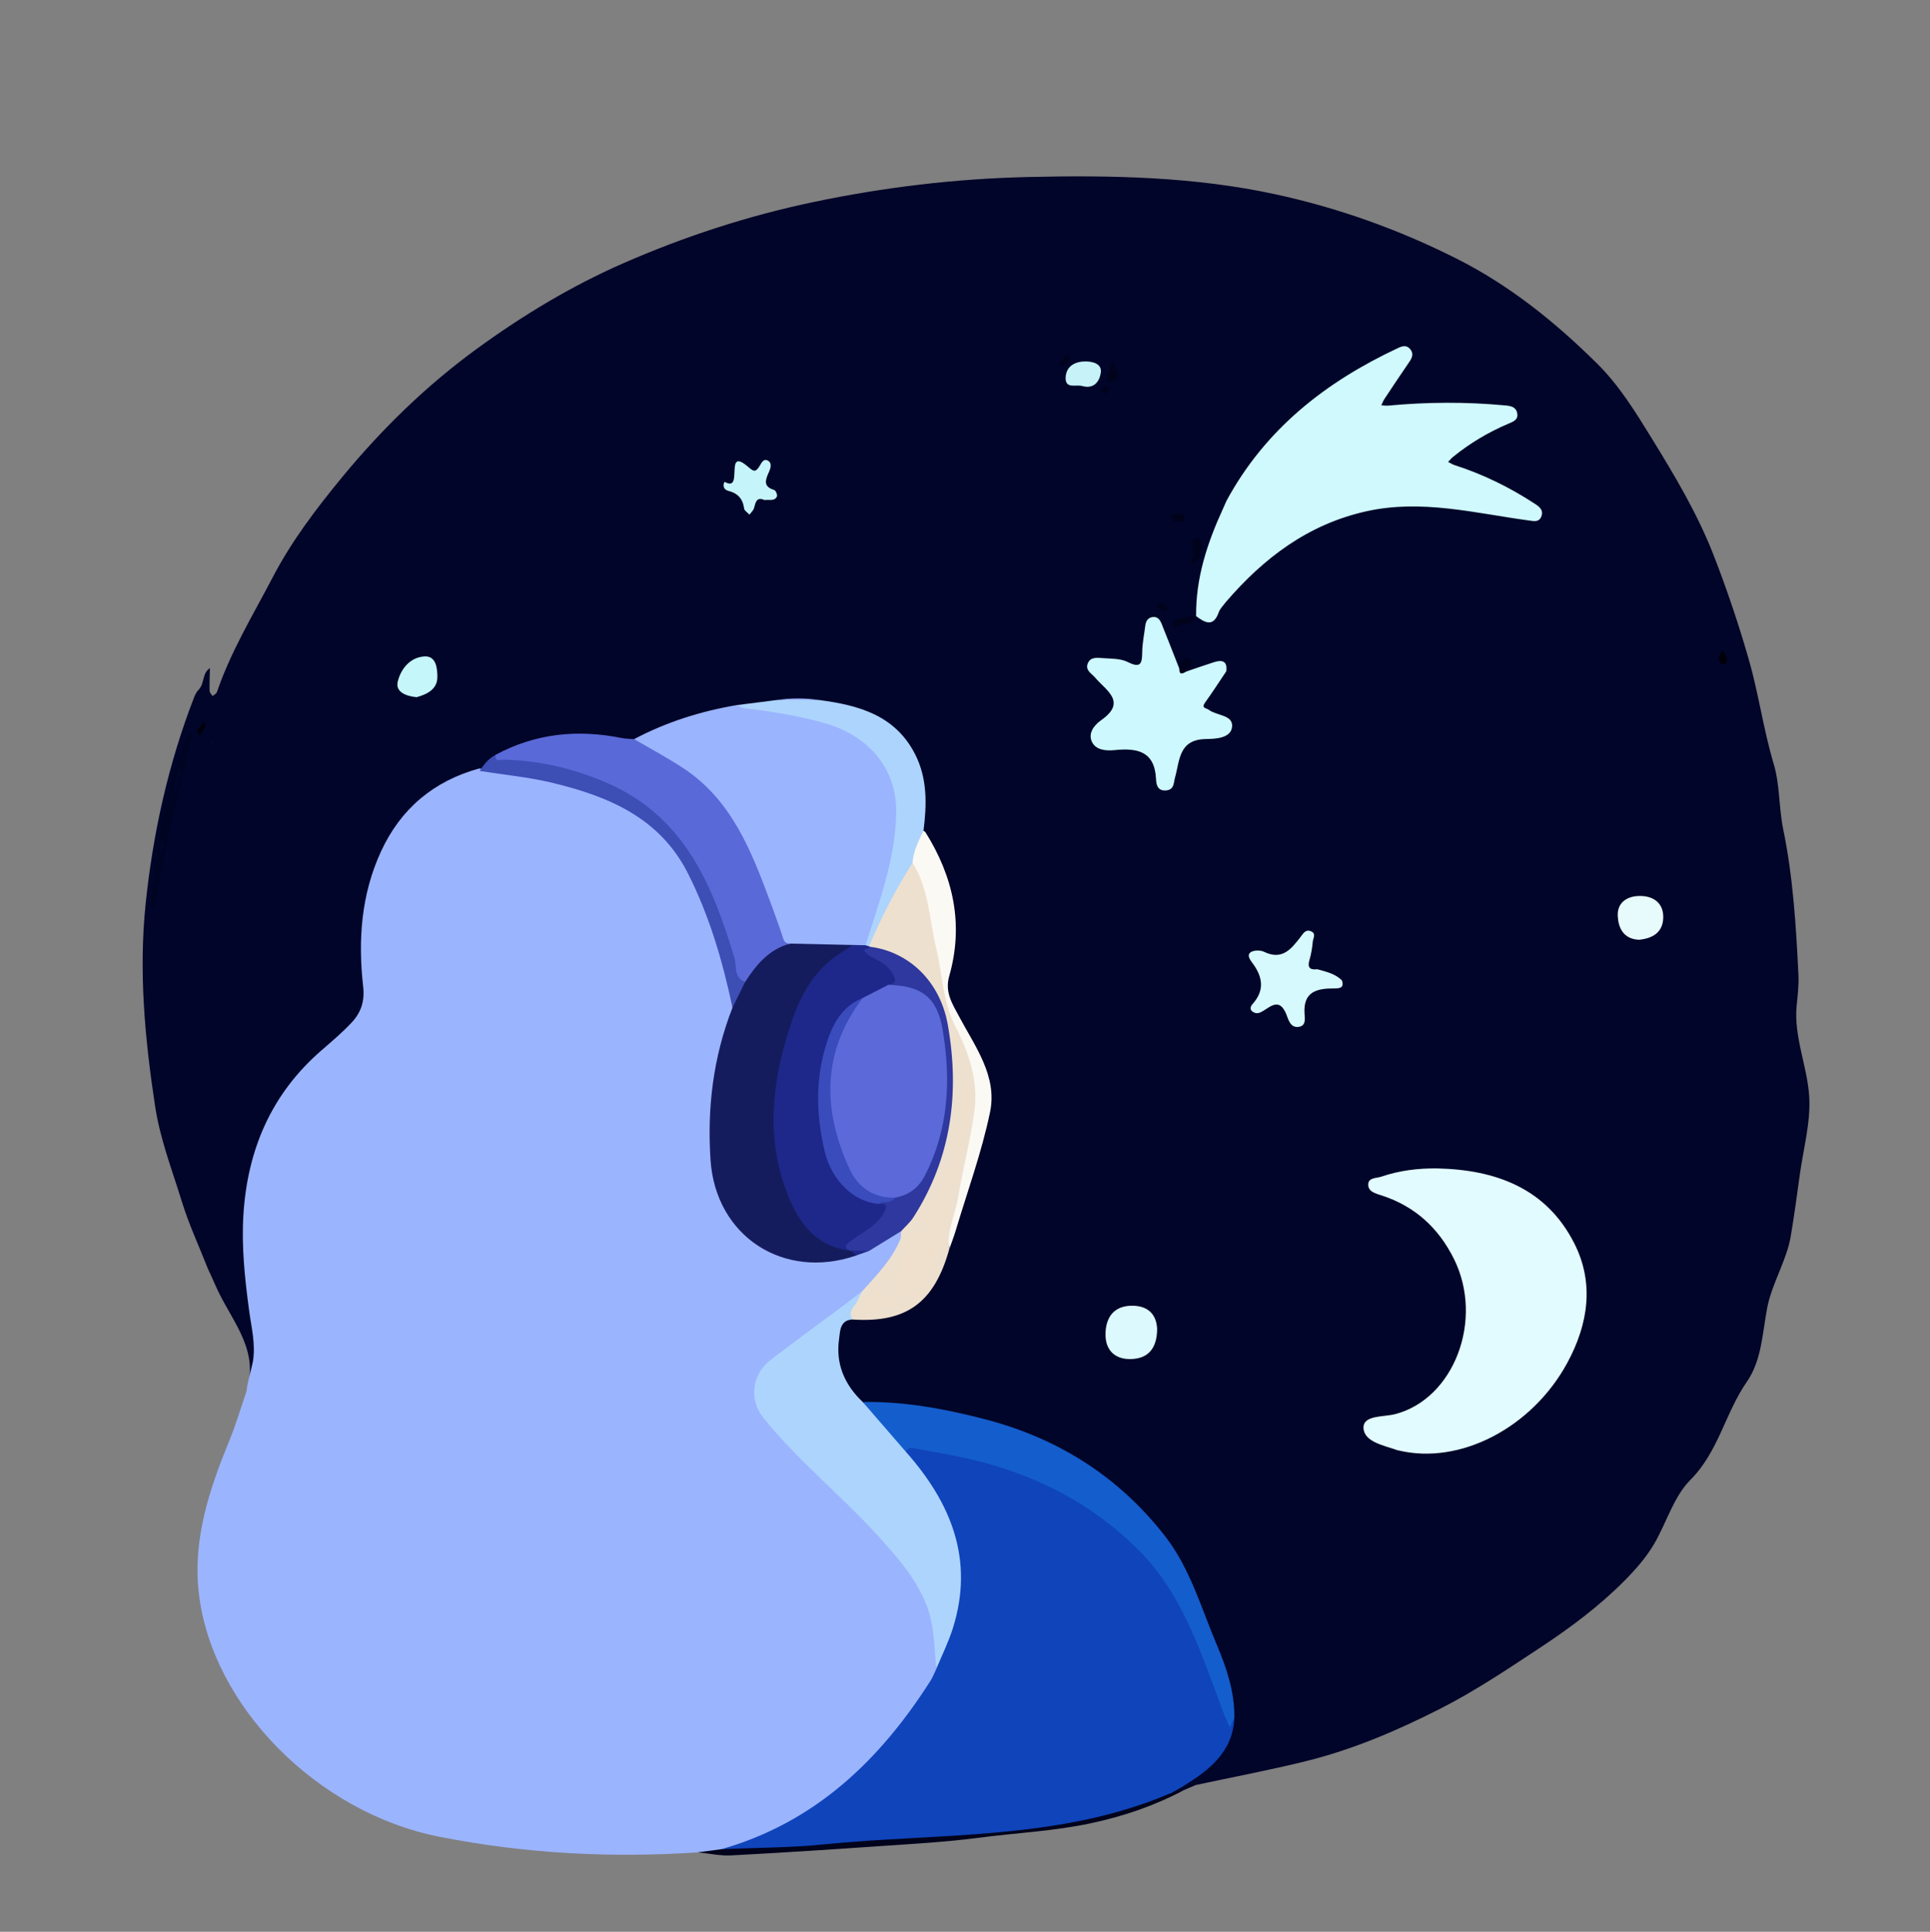 <?xml version="1.0" encoding="utf-8"?>
<!-- Generator: Adobe Illustrator 25.4.1, SVG Export Plug-In . SVG Version: 6.00 Build 0)  -->
<svg version="1.1" id="Capa_1" xmlns="http://www.w3.org/2000/svg" xmlns:xlink="http://www.w3.org/1999/xlink" x="0px" y="0px"
	 viewBox="0 0 1199.28 1200.11" style="enable-background:new 0 0 1199.28 1200.11;" xml:space="preserve">
<rect x="0" y="0" width="1199.28" height="1200.11" fill="#808080" stroke="none"/>
<style type="text/css">
	.st0{fill:#000529;}
	.st1{fill:#9BB4FE;}
	.st2{fill:#01031C;}
	.st3{fill:#CFF9FD;}
	.st4{fill:#E2FBFE;}
	.st5{fill:#D6F9FD;}
	.st6{fill:#E7FAFC;}
	.st7{fill:#000423;}
	.st8{fill:#00000A;}
	.st9{fill:#0F44BB;}
	.st10{fill:#ADD4FD;}
	.st11{fill:#151C5D;}
	.st12{fill:#EEE0CF;}
	.st13{fill:#3D4EB5;}
	.st14{fill:#2E389E;}
	.st15{fill:#1E288A;}
	.st16{fill:#145DCD;}
	.st17{fill:#CDF8FE;}
	.st18{fill:#FBF9F3;}
	.st19{fill:#DCF9FD;}
	.st20{fill:#C5F5FA;}
	.st21{fill:#C7F3F8;}
	.st22{fill:#5A69D8;}
	.st23{fill:#C4F6FA;}
	.st24{fill:#EEE0CD;}
	.st25{fill:#5B6AD8;}
	.st26{fill:#3A4BBC;}
</style>
<g>
	<g>
		<g>
			<path class="st0" d="M1124.26,681.75c-1.03-19.15-9.84-37.59-7.8-57.46c0.63-6.17,1.37-12.41,1.07-18.57
				c-1.47-30.32-3.3-60.59-9.45-90.48c-2.76-13.39-2.04-27.65-5.91-40.61c-6.43-21.51-9.36-43.73-15.59-65.31
				c-6.31-21.85-13.5-43.24-21.73-64.36c-10.05-25.79-24.16-49.4-38.64-72.91c-10.02-16.27-20.16-32.68-33.54-45.94
				c-26.05-25.81-54.36-48.74-87.71-65.51c-36.04-18.12-73.67-31.53-112.67-39.95c-50.57-10.93-102.27-11.9-153.97-10.67
				c-44.87,1.06-89.19,6.36-133.04,15.58c-40.58,8.53-79.88,21.33-117.83,37.93c-32.32,14.14-62.35,32.26-90.95,53.05
				c-31.7,23.06-59.49,50.25-84.17,80.24c-15.76,19.15-31.03,39.21-42.64,61.44c-12.32,23.58-26.25,46.39-34.91,71.77
				c-0.34,1.01-1.79,1.64-2.72,2.45c-0.64-1.08-1.79-2.15-1.82-3.25c-0.11-4.7,0.11-9.4,0.21-14.11c-4.9,3.03-3.29,9.43-6.85,13.21
				c-1.23,1.3-2.23,2.97-2.88,4.65c-16.13,41.49-25.7,84.72-30.24,128.75c-4.33,42.01-0.45,84,5.95,125.82
				c3.12,20.39,10.51,39.27,16.47,58.65c4.38,14.25,10.72,27.89,16.19,41.8c0,0,0,0,0,0c1.63,3.59,3.31,7.16,4.88,10.77
				c8.74,20.19,26.15,37.83,20.11,62.36c1.37-4.91,2.74-9.82,4.12-14.73c3.62-14.12-1.07-27.75-2.94-41.43
				c-8.51-62.38,2.03-118.03,54.95-159.01c13.67-10.58,20.73-23.13,16.87-40.98c-1.42-6.55-0.82-13.61-0.64-20.43
				c1.37-54.73,26.54-91.74,71.62-105.57c2-0.87,3.54-2.28,4.98-3.91c1.94-2.2,3.88-4.5,6.89-5.3c24.6-11.86,50.27-14.82,76.97-9.02
				c2.43,0.53,4.88,1.15,7.3-0.1c20.64-10.01,42.31-16.83,64.75-21.3c8.07-1.39,16.33-1.26,24.41-2.76
				c8.16-1.57,16.32-1.58,24.52-0.13c7.81,1.68,15.81,2.4,23.43,4.92c14.43,4.77,27.27,11.74,34.63,25.88
				c6.67,12.8,8.42,26.49,6.7,40.71c-0.33,2.77-1.25,5.58,0.32,8.28c0.31,0.36,0.64,0.66,1.03,0.8c0.01,0.14-0.01,0.28,0.01,0.42
				c0.39,2.19,1.76,3.91,2.81,5.79c13.65,24.62,19.53,50.59,12.21,78.35c-2.85,10.8-1.37,20.3,4.54,29.49
				c4.51,7.01,8.17,14.49,11.86,21.96c8,16.22,12.25,32.76,4.81,50.45c-0.38,0.91-0.52,1.93-0.78,2.89
				c-6.23,23.13-13.03,46.08-21.09,68.66c-3.75,9.41-7.17,18.93-12.73,27.52c-3.7,5.72-8.41,9.53-15.23,11
				c-10.24,2.22-20.61,3.44-30.95,4.79c-4.08-0.15-6.12,2.2-7.74,5.7c-2.99,6.45-3.34,13.28-2.32,19.96
				c1.7,11.23,6.36,21.12,16.02,27.98c13.48,0.7,26.88,1.96,40.22,3.87c22.68,3.25,44.81,8.89,65.93,17.64
				c26.3,10.88,49.18,27.07,68.76,47.85c11.75,12.47,21.28,26.37,28.17,42.1c5.28,12.05,9.54,24.52,14.73,36.6
				c6.41,14.91,11.76,30.08,12.01,46.59c0.76,9.86-3.88,17.75-9.85,24.77c-6.39,7.51-14.26,13.4-23.04,18.05
				c-1.88,1-5.1,1.39-4.07,4.97c3.13,0.93,5.02-2.05,7.72-2.45c2.33-1,4.66-2.01,6.99-3.01c22.89-4.91,45.91-9.24,68.62-14.86
				c29.1-7.2,56.45-18.9,83.25-32.51c21.88-11.12,42.01-24.65,62.34-38.08c18.62-12.3,36.58-25.69,52.18-41.42
				c6.73-6.79,13.69-14.59,18.68-23.24c7.6-13.16,12.07-29.18,22.36-39.49c17.51-17.54,21.62-41.6,35.04-60.89
				c9.2-13.23,9.66-29.91,12.6-45.64c2.89-15.42,12.21-29.68,14.76-45.1c2.04-12.33,3.81-24.91,5.49-37.4
				C1120.48,714.08,1125.12,697.77,1124.26,681.75z M131.5,462.85c0-0.85,0.07-1.69,0.19-2.51
				C131.63,461.21,131.57,462.06,131.5,462.85z M576.49,491.9c0.03-0.27,0.06-0.55,0.08-0.82
				C576.56,491.35,576.54,491.63,576.49,491.9z M727.83,484.56c-0.58,1.88-1.17,4-3.74,4.1c-2.67,0.11-3.17-2.03-3.8-3.91
				c-1.43-4.27-2.58-8.62-3.76-12.96c-1.16-4.27-3.73-6.29-8.2-6.6c-6.81-0.46-13.61-0.98-20.44-1.22
				c-3.05-0.11-6.19-1.09-7.48-4.16c-1.37-3.28,0.25-6.13,2.52-8.6c2.7-2.95,5.83-5.5,8.21-8.74c3.97-5.39,3.82-8.34-0.87-13.15
				c-3.84-3.94-7.65-7.92-10.74-12.49c-2.48-3.67-1.57-5.53,2.84-5.87c7.22-0.56,14.25,0.16,21.09,2.89c5.1,2.03,6.5,1,7.36-4.43
				c0.99-6.25,1.18-12.61,2.52-18.81c0.41-1.89,0.57-4.3,3.06-4.65c2.49-0.35,3.3,1.93,4.24,3.62c3.45,6.13,5.67,12.77,7.95,19.39
				c0.79,2.31,1.12,4.96,3.66,6.29c0.52,0.05,0.94-0.15,1.34-0.45c1.13-0.84,1.62-3.29,2.99-2.7c1.74,0.75-0.45,2.4-0.25,3.74
				c0.13,0.87,0.41,1.52,1.17,1.95c5.03,0.95,9.18-1.87,13.6-3.35c5.88-1.97,6.68-2.13,9.99,1.56c-0.11,0.31-0.22,0.61-0.32,0.92
				c0,0.01,0,0.01,0,0.02c-0.56,0.16-1.01,0.61-1.36,1.09c-4.07,5.69-7.96,11.5-11.58,17.49c-1.84,3.04-0.35,5.44,2.57,6.97
				c3.24,1.7,6.76,2.85,9.86,4.84c1.53,0.98,3.39,1.91,3.16,4.1c-0.23,2.23-2.33,2.68-4.01,3.26c-5.83,2.02-11.82,3.56-17.9,4.59
				c-5.52,0.93-8.45,3.91-9.62,9.3C730.75,473.95,729.46,479.31,727.83,484.56z M955.45,319.57c-0.8,2.59-3.15,2.04-5.08,1.83
				c-6.13-0.65-12.19-1.77-18.29-2.65c-21.54-3.1-42.94-7.77-64.96-5.52c-18.91,1.93-37.31,5.98-53.87,15.45
				c-18.3,10.46-34.71,23.54-49.05,39.1c-1.47,1.6-2.98,3.17-3.25,5.49c-0.02,0.25-0.01,0.51,0.01,0.76
				c-3.59,0.47-4.17,3.98-5.51,6.5c-1.85,3.46-3.99,5.06-7.88,3.14c-1.41-0.7-2.96-1.63-4.65-0.56c-2.52,2.04-5.74,2.28-8.64,3.34
				c-0.47,0.17-1.25,0.84-1.57-0.17c-0.05-0.16,0.82-0.36,1.28-0.53c3.32-1.21,7.26-0.72,9.93-3.6c0.5-0.85,0.75-1.82,0.82-2.82
				c1.56-21.97,7.51-42.75,16.92-62.6c0.65-1.36,1.4-2.78,1.07-4.29c2.53-2.29,3.95-5.33,5.63-8.19
				c6.96-11.81,14.88-22.93,24.36-32.83c21.35-22.3,46.58-39.14,74.34-52.37c1.35-0.65,2.72-1.34,4.21-1.54
				c2.81-0.37,4.48,1.48,3.79,4.23c-0.5,1.97-1.78,3.56-2.91,5.21c-3.84,5.64-7.93,11.13-11.45,16.98
				c-1.48,2.46-4.44,5.15-2.55,8.06c1.95,3.01,5.76,1.81,8.85,1.51c20.59-2.04,41.19-2.12,61.81-0.41c2.48,0.21,4.96,0.63,7.43,1
				c1.9,0.29,3.62,1.04,4.01,3.18c0.38,2.07-1.3,2.88-2.7,3.75c-1.28,0.8-2.7,1.3-4.06,1.92c-11.12,5.06-21.57,11.24-30.97,19.06
				c-4.71,3.91-4.18,6.76,1.49,8.92c4.82,1.84,9.73,3.47,14.51,5.42c12.06,4.94,23.51,11.03,34.32,18.31
				C954.5,315.79,956.17,317.26,955.45,319.57z"/>
			<path class="st0" d="M154.08,861.09c-0.29,1.05-0.59,2.1-0.88,3.14C153.54,863.17,153.83,862.12,154.08,861.09z"/>
		</g>
		<path class="st1" d="M433.62,1150.77c-53.94,3.61-107.53,0.77-160.59-9.69c-76.04-14.99-141.44-81.42-149.49-151.32
			c-3.9-33.85,6.67-64.78,19.2-95.38c4.02-9.83,7-20.09,10.46-30.15c0.68-6.33,2.77-12.37,3.99-18.59c1.7-10.6-0.96-20.9-2.36-31.24
			c-2.67-19.79-4.82-39.61-3.59-59.59c2.49-40.5,17.34-75.25,48.49-102.26c6.41-5.56,12.91-11.04,18.73-17.25
			c5.93-6.32,8.22-13.35,7.21-22.31c-3.27-28.87-1.27-57.32,11.11-84.11c12.23-26.46,32.67-43.65,60.86-51.43
			c31.51,2.03,61.86,8.59,90.26,22.94c22.37,11.31,36.69,29.67,46.44,52.18c9.96,22.99,17.38,46.76,22.01,71.39
			c0.15,0.82,0.14,1.66,0.19,2.49c-1.46,7.55-4.71,14.54-6.65,21.95c-6.49,24.72-8.07,49.76-6.22,75.21
			c1.11,15.26,6.05,28.49,16.74,39.5c10.62,10.94,24.04,16.18,38.73,17.63c10.53,1.04,21.3,1.12,31.68-2.13
			c3.09-0.13,5.94-1.09,8.56-2.73c4.51-2.18,8.26-5.51,12.4-8.24c2.54-1.67,5.01-4.03,8.57-2.75c2.23,3.37,0.6,6.45-0.94,9.35
			c-5.84,10.95-13.71,20.32-22.71,28.79c-5.98,3.64-10.59,8.99-16.36,12.96c-8.21,5.67-16.52,11.21-24.58,17.1
			c-7.65,5.59-15.29,11.33-20.8,19.18c-6.41,9.13-5.95,18.72,0.76,27.74c5.88,7.91,12.67,15.06,19.72,21.82
			c11.41,10.93,22.77,21.92,33.92,33.09c13.38,13.4,26.79,26.86,37.68,42.52c11.22,16.15,16.46,33.98,15.5,53.61
			c-0.1,2.01,0.04,3.98,0.34,5.96c-1.76,7.66-6.49,13.83-10.77,20.06c-22.48,32.7-51,58.94-85.42,78.72
			c-12.36,7.1-25.68,11.6-39.58,14.56C442.63,1151.19,438.11,1150.49,433.62,1150.77z"/>
		<path class="st2" d="M727.84,1113.84c2.72-0.64,5.43-1.28,8.15-1.92c-18.34,9.81-37.54,16.37-58.11,20.76
			c-23.35,4.98-46.95,6.01-70.38,9.1c-19.96,2.63-40.15,3.69-60.26,5.08c-30.94,2.14-61.89,4.18-92.86,5.79
			c-6.86,0.36-13.83-1.21-20.75-1.89c4.9-0.66,9.81-1.32,14.71-1.98c12.35-1.79,24.79-2.23,37.22-3.07
			c17.58-1.19,35.17-2.16,52.75-3.39c15.26-1.07,30.51-2.34,45.75-3.55c18.39-1.46,36.77-3.13,55.12-5.18
			c14.89-1.67,29.81-3.11,44.38-6.57c12.12-2.88,24.06-6.59,35.44-11.84C721.73,1113.92,724.51,1111.66,727.84,1113.84z"/>
		<path class="st3" d="M743.25,382.77c-0.27-23.68,6.95-45.49,16.67-66.68c0.76-1.65,1.48-3.32,2.22-4.99
			c24.07-44.47,61.58-73.84,106.53-94.87c2.79-1.31,5.42-2.04,7.65,0.71c2.14,2.63,1.32,5.12-0.47,7.72
			c-5.29,7.67-10.43,15.44-15.58,23.2c-0.8,1.2-1.29,2.6-1.93,3.91c1.41,0.08,2.84,0.35,4.23,0.22c24.28-2.27,48.55-2.41,72.83-0.12
			c3.35,0.32,6.5,0.84,7.34,4.64c0.92,4.13-2.24,5.37-5.26,6.64c-12.49,5.28-24.05,12.14-34.58,20.7c-1.12,0.91-2.04,2.08-3.05,3.13
			c1.4,0.69,2.73,1.57,4.2,2.04c17.86,5.74,34.51,13.96,50.17,24.26c2.91,1.91,5.05,4.11,3.49,7.77c-1.43,3.38-4.36,2.75-7.3,2.35
			c-33.68-4.53-67.02-13.45-101.51-5.73c-36.11,8.08-63.61,28.97-87.12,56.29c-1.51,2.1-3.6,4-4.43,6.35
			c-3.37,9.58-8.59,6.57-14.13,2.43L743.25,382.77z"/>
		<path class="st4" d="M893.11,725.87c36.4,0.8,67.78,12.37,85.11,46.5c12.5,24.6,8.82,50.04-4.29,74.24
			c-21.85,40.33-66.7,63.73-105.04,54.43c-0.16-0.04-0.34-0.03-0.49-0.09c-8.41-2.99-20.83-5.11-21.13-13.88
			c-0.27-8.03,12.41-6.68,19.61-8.54c36.65-9.48,55.39-58.63,36.58-96.44c-9.6-19.29-24.27-32.75-44.95-39.43
			c-3.68-1.19-8.47-2.3-8.31-6.95c0.15-4.24,5.07-3.67,8.13-4.72C869.59,727.15,881.2,725.72,893.11,725.87z"/>
		<path class="st5" d="M833.89,609.15c1.62,4.92-2.03,4.89-4.95,4.89c-10.64,0.01-19.2,1.91-18.32,15.68
			c0.16,2.54,1.06,7.13-2.97,8.08c-5.96,1.4-7.16-4.86-8.44-7.92c-4.2-9.95-9.36-4.8-14.41-1.79c-2.26,1.35-4.08,2-6.4,0.42
			c-2.59-1.78-0.57-4.22,0.12-5c7.08-7.98,6.21-15.92,0.57-24.09c-1.63-2.35-4.51-5.41-2.33-7.55c1.61-1.59,6.28-1.76,8.63-0.61
			c11.39,5.56,16.99-1.73,22.83-9.26c1.52-1.96,2.95-4.82,6.31-3.49c3.56,1.42,1.41,4.33,1.22,6.46c-0.34,3.79-0.93,7.63-2.03,11.27
			c-1.48,4.91,0.28,6.47,4.96,5.87C824.66,602.49,830.55,603.07,833.89,609.15z"/>
		<path class="st6" d="M1018.53,583.81c-9.8-0.35-12.86-7.47-13.27-14.58c-0.5-8.69,6.05-12.76,14.16-12.62
			c8.35,0.14,14.31,4.62,14.1,13.48C1033.31,579.42,1026.7,583.01,1018.53,583.81z"/>
		<path class="st7" d="M93.72,563.5c2.69-28.69,5.7-55.36,13.78-81.09c2.61-8.31,5.63-16.49,8.57-24.7
			c0.39-1.09,1.42-1.95,2.15-2.92c0.14,1.36,0.64,2.81,0.35,4.07c-4.95,21.77-10.19,43.48-14.95,65.3
			c-2.74,12.57-4.71,25.3-7.15,37.94c-0.2,1.06-1.31,1.94-2,2.9C93.91,563.87,93.34,562.73,93.72,563.5z"/>
		<path class="st8" d="M1073.12,408.38c-0.4,2.47,0.15,4.58-2.14,4.26c-2.26-0.31-3.33-2.26-2.92-4.39
			c0.29-1.48,1.43-2.79,2.18-4.17C1071.35,405.73,1072.46,407.39,1073.12,408.38z"/>
		<path class="st8" d="M122.58,453.53c1.36-1.64,2.73-3.31,4.11-4.98c0.41,0.73,1.36,1.75,1.15,2.15c-1.17,2.2-2.62,4.24-3.98,6.34
			C123.51,456.07,123.16,455.1,122.58,453.53z"/>
		<path class="st0" d="M833.89,609.15c-4.15-4.35-9.83-5.38-15.22-7.04C825.39,600.9,831.2,601.65,833.89,609.15z"/>
		<path class="st9" d="M727.84,1113.84c-69.25,29.76-143.69,24.7-216.26,31.99c-20.97,2.11-42.16,2.03-63.24,2.95
			c57.95-16.53,98.23-55.04,129.74-104.41c1.5-2.35,2.5-5.01,3.73-7.53c-0.27-3.6,1.02-6.84,2.45-10.01
			c6.9-15.35,11.29-31.25,10.91-48.24c-0.46-20.01-6.27-38.28-17.95-54.58c-3.97-5.54-7.86-11.15-12.2-16.41
			c-1.26-1.53-2.5-3.13-2.9-5.16c-0.21-2.55,1.36-3.55,3.54-3.97c1.48-0.29,2.99-0.28,4.48-0.07c34.72,4.94,68.21,13.94,98.52,32.1
			c33.4,20.01,59.57,46.99,74.2,83.59c6.78,16.97,14.33,33.68,19.74,51.16c1.05,3.41,2.66,1.97,4.43,1.71
			c-0.88,21.51-15.63,32.7-31.88,42.75C732.75,1111.19,730.27,1112.48,727.84,1113.84z"/>
		<path class="st10" d="M562.92,901.94c28.06,31.65,42.6,66.99,29.18,109.59c-2.73,8.66-6.83,16.89-10.31,25.32
			c-1.32-13.95-1.08-28.1-6.73-41.43c-6.9-16.26-18.41-29.13-30.05-41.89c-22.8-25.01-49.47-46.3-70.72-72.79
			c-9.06-11.29-7.02-27.01,4.51-35.87c14.45-11.12,29.23-21.81,43.84-32.71c4.48-3.34,8.89-6.79,13.33-10.19
			c1.9,1.98,0.62,3.74-0.58,5.28c-2.89,3.73-4.76,7.87-5.57,12.5c-8.1,0.17-7.78,7.71-8.41,11.97c-2.26,15.41,3.34,28.59,14.7,39.27
			c6.13,5.38,11.25,11.75,16.97,17.54c2.21,2.24,4.01,4.9,6.36,7.02C561.38,897.3,562.5,899.41,562.92,901.94z"/>
		<path class="st11" d="M532,779.99c-45.18,15.53-87.33-12.03-90.48-59.36c-2.17-32.47,1.72-64.15,13.64-94.63
			c-0.12-6.53,3.5-11.54,6.73-16.73c4.08-7.28,9.22-13.61,16.01-18.58c4.48-3.27,9.4-5.39,14.85-6.44
			c12.12,0.02,24.29-1.66,36.23,1.49c3.52,3.34,0.56,4.91-1.97,6.12c-5.81,2.76-10.51,6.84-15.1,11.26
			c-9.32,8.97-14.19,20.44-18.31,32.21c-5.39,15.41-9.11,31.23-10.39,47.6c-1.87,23.89,0.98,47.01,12.54,68.21
			c6.77,12.42,16.8,21.85,31.65,24.4c0.54,0.02,1.06,0.14,1.56,0.33C530.38,776.94,532.39,777.57,532,779.99z"/>
		<path class="st12" d="M529.83,819.74c-3.82-5.45,2.01-8.31,3.38-12.35c0.64-1.9,1.83-3.62,2.77-5.43
			c8.77-9.85,18.16-19.26,23.33-31.73c0.66-1.6,0.44-3.56,0.62-5.35c-0.6-2.11,0.73-3.51,1.96-4.83
			c12.21-13.09,18.29-29.14,22.33-46.17c4.51-19.01,6.53-38.26,5.95-57.81c-0.58-19.75-7.06-37.17-20.35-51.74
			c-6.13-6.72-14.43-10.51-23.04-13.34c-1.88-0.62-3.93-0.72-5.76-1.59c-0.49-0.23-0.92-0.53-1.31-0.9
			c-1.36-1.81-1.23-3.76-0.21-5.6c7.86-14.32,14.74-29.16,22.79-43.38c1.2-2.13,2.41-4.51,5.6-4c3.35,1.58,4.81,4.63,5.62,7.89
			c5.2,20.99,10.84,41.87,12.63,63.57c0.82,9.97,4.3,19.18,8.56,28.42c9.48,20.55,16.25,41.85,11.49,65.2
			c-4.68,22.98-8.58,46.11-15.56,68.56c-0.67,2.16-1.4,4.44-0.76,6.81C580.62,809.27,563.23,821.94,529.83,819.74z"/>
		<path class="st13" d="M463.03,610.01c-2.62,5.33-5.25,10.66-7.87,15.99c-6.12-28.88-14.32-57.05-27.74-83.52
			c-17.52-34.56-49.42-47.77-84.16-56.15c-14.8-3.57-30.11-4.98-45.19-7.38c2.59-4.06,5.53-7.77,9.94-10.02
			c2.43,1.4,5.13,1.15,7.77,1.31c30.97,1.88,59.99,9.7,85.52,28.12c15.98,11.54,27.73,26.46,36.63,44.02
			c7.63,15.06,13.14,30.88,18.62,46.74C458.92,596.01,459.62,603.43,463.03,610.01z"/>
		<path class="st14" d="M540.95,588.21c23.53,3.11,43.16,21.08,48.01,48.45c7.46,42.13,2.33,82.78-21.44,119.66
			c-2.04,3.17-5.04,5.72-7.59,8.56c-6.61,4.07-13.22,8.14-19.84,12.21c-3.7,0-7.43,2.66-11.1-0.11c-0.32,0-0.65-0.01-0.97-0.02
			c-1.1-1.03-3.62,0.22-3.77-2.33c-0.11-1.9,1.19-2.98,2.46-4.05c3.68-3.08,7.71-5.66,11.69-8.32c2.75-1.84,5.18-4.02,7.22-6.7
			c2.12-2.79,3.04-5.35,0.14-8.12c0.68-1.57,2.08-2.17,3.54-2.01c2.73,0.29,4.53-1.27,6.45-2.72c16.26-4.79,21.29-18.46,25.29-32.61
			c5.54-19.6,5.86-39.77,4.8-59.9c-0.46-8.77-2.64-17.45-7.83-24.95c-4.8-6.93-10.92-11.56-19.82-11.38c-1.82,0.04-3.67,0-5.34-0.86
			c-0.5-0.38-1.37-0.96-0.95-1.5c3.92-4.98-0.16-7.73-2.97-10.74c-1.48-1.58-3.49-2.49-5.46-3.37c-1.67-0.74-3.31-1.55-4.74-2.68
			c-1.54-1.22-3.46-2.44-2.77-4.79C536.73,587.23,539.13,588.39,540.95,588.21z"/>
		<path class="st15" d="M528.99,776.98c3.7,0.04,7.4,0.08,11.1,0.11c-2.7,0.96-5.4,1.93-8.1,2.89
			C531,778.99,530,777.98,528.99,776.98z"/>
		<path class="st16" d="M562.92,901.94c-8.93-10.32-17.87-20.63-26.8-30.95c25.64-0.47,50.57,4.18,75.26,10.53
			c45.54,11.71,83.4,35.41,112.42,72.6c15.7,20.12,22.52,44.6,32.27,67.62c6.14,14.49,11.11,29.23,10.94,45.24
			c-0.94,2.11-1.87,4.23-2.81,6.34c-1.08-2.5-2.24-4.97-3.22-7.51c-14.05-36.26-24.86-74.21-53.51-102.86
			c-27.51-27.51-60.63-45.14-98.05-54.82c-12.83-3.32-25.94-5.55-38.99-7.93C568.02,899.75,564.68,898.33,562.92,901.94z"/>
		<path class="st17" d="M761.98,417.06c-4.35,6.46-8.56,13.03-13.12,19.34c-2.63,3.65,0.69,3.38,2.35,4.62
			c4.92,3.67,15.19,3.04,14.38,10.57c-0.77,7.16-10.53,7.44-16.22,7.53c-17.03,0.28-16.22,13.29-19.24,23.98
			c-0.92,3.23-0.38,7.66-5.79,7.97c-5.46,0.32-5.86-4.33-6-7.17c-0.85-17.48-12.06-19.28-25.76-17.89
			c-5.57,0.57-11.73-0.08-14.11-5.23c-2.4-5.2,1.23-10.18,5.79-13.38c16.21-11.37,3.08-18.38-3.73-26.41
			c-2.14-2.52-6.13-4.42-4.71-8.54c1.54-4.49,5.93-3.84,9.43-3.59c5.27,0.37,11.12,0.18,15.6,2.45c8.14,4.12,8.81,0.65,8.91-6.15
			c0.07-5.46,1.21-10.9,1.89-16.34c0.33-2.66,1.36-4.9,4.29-5.44c3.32-0.61,4.88,1.66,5.91,4.23c3.71,9.24,7.32,18.52,10.96,27.78
			c1.68,0.01,2.76,1.38,4.23,1.84c5.8-1.97,11.58-4.03,17.42-5.88c5.03-1.6,8.38-0.64,7.53,5.7
			C761.99,417.04,761.98,417.06,761.98,417.06z"/>
		<path class="st18" d="M589.89,775.96c-1.79-11.22,3.69-21.23,5.44-31.86c2.98-18.11,7.78-35.95,10.2-54.13
			c2.46-18.44-3.54-36.25-11.75-52.04c-8.11-15.6-7.99-32.2-11.89-48.27c-4.38-18.02-4.51-37.26-14.83-53.64
			c-0.78-0.68-1.35-1.56-1.25-2.57c0.59-6.16,2.8-11.73,6.28-16.82c0.38-0.56,1.08-0.69,1.77-0.59c0.39,0.31,0.78,0.61,1.17,0.92
			c17.44,27.75,23.94,57.45,14.8,89.46c-2.86,10.02,1.97,17.24,6.14,25.07c9.96,18.7,23.87,37.07,19.24,59.37
			c-5.19,25.03-14.08,49.3-21.43,73.89C592.65,768.54,591.19,772.22,589.89,775.96z"/>
		<path class="st19" d="M719.03,825.74c-0.13,12.27-5.85,18.47-16.71,18.57c-9.89,0.09-15.56-5.87-15.38-15.7
			c0.2-10.59,5.53-17.61,16.97-17.44C713.9,811.32,718.72,817.11,719.03,825.74z"/>
		<path class="st0" d="M120.19,734.66c-0.67,0.92-1.22,2.4-2.2,2.78c-0.62,0.24-2.32-0.94-2.79-1.86
			c-12.15-24.06-15.39-50.37-19.06-76.54c-1.08-7.69-1.46-15.48-2-23.24c-0.1-1.35,0.56-2.75,0.87-4.12
			c1.03,1.13,2.77,2.14,2.99,3.41c2.17,12.29,4.46,24.58,5.96,36.97c1.65,13.6,6.69,26.16,10.6,39.09
			C116.85,718.71,118.28,726.54,120.19,734.66z"/>
		<path class="st20" d="M475.1,310.67c-4.98-2.22-5.58,1.33-6.54,4.93c-0.41,1.52-1.86,2.76-2.84,4.13
			c-1.17-1.29-3.18-2.47-3.36-3.88c-0.76-6.23-4.22-9.59-10.07-10.99c-0.62-0.15-1.24-0.55-1.72-0.99
			c-1.71-1.55-0.65-4.77-0.07-4.44c11.8,6.62-0.67-22.2,14.07-9.66c3.47,2.95,4.7,4.1,7.35-0.11c1.1-1.75,2.38-4.99,5.1-3.58
			c2.96,1.53,1.82,4.86,0.78,7.17c-2.19,4.86-3.83,9.06,3.32,11.16c0.92,0.27,2.09,3.09,1.65,4.02
			C481.25,311.66,477.89,310.16,475.1,310.67z"/>
		<path class="st21" d="M672.52,239.83c-3.76-1.18-10.75,2.14-10.34-5.45c0.39-7.11,6.07-9.93,12.72-9.83
			c4.46,0.07,9.82,1.6,9.14,6.81C683.34,236.7,680.03,241.86,672.52,239.83z"/>
		<path class="st0" d="M134.52,770.19c-0.46,4.39-0.68,6.48-0.9,8.57c-2.96-1.25-4.51-3.45-5.57-6.55
			c-3.32-9.78-7.06-19.41-10.47-29.16c-0.33-0.95,0.15-2.82,0.9-3.39c1.74-1.32,4.34-0.55,4.59,1.19
			C124.72,752.13,132.35,761.28,134.52,770.19z"/>
		<path class="st0" d="M112.29,618.06c-1.21,3.38,0.6,10.39-1.63,9.64c-4.35-1.46-2.46-7.69-2.45-11.95
			c0.01-2.64-1.36-8.01,2.01-7.36C114.38,609.2,110.98,614.78,112.29,618.06z"/>
		<path class="st2" d="M746.99,340.8c-1.23,3.1-1.33,7.34-5.39,9.39c-0.11,0.06-1.39-1.91-1.37-1.92
			c5.15-3.86-3.57-10.92,2.82-13.68C745.43,333.55,746.95,337.36,746.99,340.8z"/>
		<path class="st2" d="M694.83,234.41c-1.48,1.01-3.15,2.4-5.06,3.26c-0.45,0.2-2.59-1.66-2.45-2.11c1.21-3.96,2.76-7.82,4.21-11.7
			C692.53,227.05,693.52,230.23,694.83,234.41z"/>
		<path class="st2" d="M743.24,382.76c-2.12,6.21-8.62,4.19-12.73,6.68c-0.07,0.04-1.49-1.4-1.37-1.92c0.27-1.14,0.99-2.9,1.79-3.06
			c4.06-0.8,8.2-1.16,12.31-1.68c0,0-0.29,0.19-0.29,0.19L743.24,382.76z"/>
		<path class="st2" d="M737.04,417.22c-2.29,1.41-4.35,2.29-4.23-1.84c0.4-2.41,0.42-5.43,3.32-5.93c1.9-0.33,5.12,0.04,3.89,3.64
			C739.49,414.63,738.06,415.85,737.04,417.22z"/>
		<path class="st0" d="M133.21,783.58c0.56-1.34,1.57-4.26,1.78-4.21c3.08,0.82,3.55,3.7,3.83,6.27c0.1,0.94-1.53,3-2.26,2.95
			C133.9,788.4,133.51,786.07,133.21,783.58z"/>
		<path class="st0" d="M143.78,798.02c2.44,4.7,4.24,7.94,5.77,11.3c0.23,0.5-1.04,2.33-1.26,2.27c-4.54-1.27-2.65-6.25-4.96-8.95
			C142.87,802.11,143.48,800.66,143.78,798.02z"/>
		<path class="st2" d="M731.57,319.05c2.03-0.01,4.39,0.13,4.59,2.56c0.2,2.47-2.1,2.44-3.93,2.42c-1.93-0.02-4.37,0.39-4.52-2.41
			C727.58,319.19,729.66,319.01,731.57,319.05z"/>
		<path class="st2" d="M659.39,227.73c-0.35-0.45-1.21-1.28-1.1-1.45c1.53-2.25,3.2-4.41,4.84-6.59c0.41,0.85,1.18,1.7,1.17,2.55
			C664.26,225.16,662.21,226.56,659.39,227.73z"/>
		<path class="st2" d="M721.28,374.26c1.7,1.53,3.06,2.76,4.42,3.99c-0.66,0.5-1.59,1.57-1.93,1.4c-1.83-0.89-3.51-2.08-5.24-3.16
			C719.29,375.88,720.04,375.27,721.28,374.26z"/>
		<path class="st0" d="M373.04,444.02c-1.57,1.21-2.68,2.63-3.33,2.45c-1.22-0.35-2.18-1.63-3.24-2.52
			c1.05-0.91,1.98-2.24,3.18-2.55C370.32,441.22,371.44,442.72,373.04,444.02z"/>
		<path class="st0" d="M377.71,426.14c-1.62,1.24-2.82,2.71-3.41,2.49c-1.18-0.43-2.03-1.77-3.02-2.74
			c0.83-0.82,1.73-2.37,2.48-2.31C374.91,423.69,375.95,424.92,377.71,426.14z"/>
		<path class="st2" d="M690.09,241.7c-1.77,1.51-2.66,2.62-3.81,3.08c-0.42,0.17-2.19-1.44-2.07-1.85c0.37-1.23,1.19-2.54,2.22-3.23
			C686.84,239.42,688.28,240.67,690.09,241.7z"/>
		<path class="st0" d="M112.73,480.39c-1.73,5.1-3.59,10.57-5.49,16.03c-0.03,0.08-0.64-0.05-0.98-0.08
			c1.35-6.14,2.69-12.29,4.11-18.42c0.09-0.37,0.92-0.58,1.41-0.86C112.04,477.97,112.3,478.86,112.73,480.39z"/>
		<path class="st0" d="M102.24,524.17c-0.94,3.34-1.69,6.02-2.44,8.7c-0.23-2.66-0.64-5.32-0.61-7.98c0.01-1.09,0.98-2.16,1.51-3.24
			C101.28,522.6,101.87,523.56,102.24,524.17z"/>
		<path class="st1" d="M530.04,587.07c-12.99-0.3-25.97-0.6-38.96-0.89c-4.26,1.46-5.43-1.25-6.61-4.55
			c-7.27-20.39-14.42-40.82-24.16-60.24c-12.95-25.81-33.1-43.84-59.16-55.64c-1.82-0.82-3.75-1.45-5.37-2.64
			c-1.27-0.94-3.07-1.79-1.73-3.94c20.12-10.67,41.55-17.36,63.94-21.17c13.11,0.88,26.13,2.44,38.97,5.26
			c17.94,3.94,34.86,10.02,48.09,23.6c8.77,9,12.91,20.02,13.81,32.33c0.78,10.7-0.72,21.24-3.06,31.67
			c-3.56,15.9-7.22,31.79-13.38,46.93c-1.4,3.43-2.1,7.28-4.85,10.11C534.89,588.99,532.33,589.28,530.04,587.07z"/>
		<path class="st22" d="M394.05,459.18c10.3,6.05,20.91,11.65,30.86,18.25c29.79,19.77,41.96,51.19,53.71,82.78
			c2.83,7.61,5.62,15.25,8.09,22.98c0.81,2.52,2.26,2.94,4.36,2.99c-13.17,3.44-21.08,13.09-28.05,23.83
			c-7.24-2.58-5.14-9.87-6.62-14.79c-13.55-45.15-30.92-87.28-77.92-108.25c-20.86-9.31-42.66-14.48-65.54-15.05
			c-1.86-0.05-5.72,1.88-4.96-3.01c24.8-13.34,51.01-15.94,78.32-10.41C388.84,459.02,391.47,458.97,394.05,459.18z"/>
		<path class="st10" d="M537.85,587.22c8.42-26.87,18.51-53.44,19.04-82.04c0.51-27.66-16.94-48.29-45.21-56.16
			c-16.21-4.51-32.66-7.07-49.28-9.06c-1.53-0.18-2.95-1.27-4.42-1.94c8.25-1.05,16.5-2.09,24.76-3.14
			c8.82-0.55,17.65-0.6,26.47,0.03c24.26,3.2,46.92,9.35,59.32,33.45c7.8,15.16,7.4,31.36,5.32,47.69c-3.04,6.4-6.35,12.7-6.8,19.97
			c-10.38,16.58-19.48,33.82-27.04,51.87C538.93,588.82,538.2,588.65,537.85,587.22z"/>
		<path class="st23" d="M258.87,433.13c-6.76-0.66-13.18-3.31-11.75-9.53c1.83-7.93,7.71-15.35,16.74-15.8
			c7.39-0.37,7.87,7.85,7.92,12.62C271.85,428.34,265.16,431.39,258.87,433.13z"/>
		<path class="st1" d="M509.21,434.9c-8.82-0.01-17.65-0.02-26.47-0.03C491.57,433.61,500.39,433.61,509.21,434.9z"/>
		<path class="st15" d="M537.85,587.22c0.72,0.22,1.44,0.45,2.16,0.67c0.32,0.08,0.63,0.19,0.94,0.32c-1.4,0.71-2.79,1.42-4.19,2.13
			c1.23,1.21,2.28,2.77,3.73,3.56c5.3,2.9,10.82,5.11,14.14,10.95c2.42,4.25,2.3,6.2-2.68,6.99c-1.55,3.15-4.89,3.77-7.59,5.21
			c-2.78,1.49-5.4,3.25-8.26,4.6c-11.6,5.82-17.76,16.16-21.06,27.83c-6.03,21.34-6.32,43.1-0.79,64.63
			c2.2,8.56,6.19,16.51,12.68,22.92c4.21,4.16,8.55,7.92,14.78,8.6c1.64,0.18,3.26,0.76,4.26,2.3c5.08-0.37,5.52,1.2,3.12,5.6
			c-4.82,8.84-14.05,12.18-21.25,18.02c-2.91,2.36-3.3,3.68,0.16,5.39c-22.62-3.06-32.97-19.24-39.85-38.33
			c-11.81-32.77-8.33-65.38,1.84-97.95c5.23-16.75,11.93-32.36,25.76-43.82c4.42-3.67,9.49-6.55,14.27-9.79
			C532.64,587.12,535.25,587.17,537.85,587.22z"/>
		<path class="st24" d="M602.99,683.24c-1.75,18.85-4.52,38.69-11.51,58.29c-2.5,6.99-1.9,17.1-4.82,24.85
			c-4.82,12.77-5.87,27.2-15.4,38.05c-1.98,2.26-5.44,5.12-7.36,3.46c-2.37-2.05,2.27-3.56,3.01-5.61c1.28-3.53,1.89-7.3,2.66-11
			c0.09-0.42-0.6-1-0.92-1.5c-0.58,0.68-1.62,1.33-1.68,2.06c-1.61,18.46-14.2,22.81-29.8,23.29c-0.62,0.02-1.26-0.43-1.9-0.66
			c2.38-3.47,4.68-7,7.18-10.39c1.58-2.14,3.78-2.74,6.16-1.29c2.17,1.32,3.83,0.72,5.14-1.16c0.73-1.05,1.18-2.31,1.75-3.47
			c-1.51-0.08-3.05,0.02-4.51-0.29c-0.99-0.21-2.71-1.33-2.66-1.44c0.85-2.05,1.69-4.2,3.05-5.91c0.59-0.74,2.83-1.18,3.46-0.67
			c1.25,1,1.9,2.75,2.81,4.18c0.75-3.01,2.26-6.05,2.11-9.02c-0.43-8.6,6.15-14.27,8.54-21.7c1.09-3.39,3.54,0.98,5.48,1.46
			c1.39,0.35,2.86,0.8,4.21,0.59c0.47-0.07,1.14-2.1,0.87-2.98c-0.37-1.22-1.44-3.05-2.38-3.16c-8.29-0.98-3.28-4.63-1.23-6.87
			c9.98-10.9,14.27-25.22,17.38-38.38c2.46-10.42,4.25-22.09,4.4-33.41c0.04-2.95-0.21-8.07,2.77-7.74
			C603.33,673.23,603.03,678.28,602.99,683.24z"/>
		<path class="st25" d="M536.02,620.02c5.31-2.73,10.62-5.45,15.94-8.18c20.45,0.53,30.3,7.49,33.76,27.74
			c5.33,31.15,3.8,61.97-11.05,90.84c-3.82,7.43-10.1,12.26-18.64,13.61c-4.79,2.44-9.53,1.45-13.84-0.9
			c-6.67-3.64-12.01-8.82-15.92-15.43c-6.65-11.26-10.29-23.47-10.95-36.44c-0.73-14.29-0.61-28.63,2.97-42.62
			C521.19,637.3,526.14,627.09,536.02,620.02z"/>
		<path class="st26" d="M536.02,620.02c-25.44,33.66-24.98,69.53-8.11,106.21c5.17,11.25,14.77,18.15,28.12,17.79
			c-2.24,4.14-6.99,1.85-10.04,3.92c-15.21-1.2-29.17-14.16-33.58-32.83c-5.67-23.99-5.89-48.16,2.8-71.55
			C518.98,633.42,525.09,624.32,536.02,620.02z"/>
	</g>
</g>
</svg>
